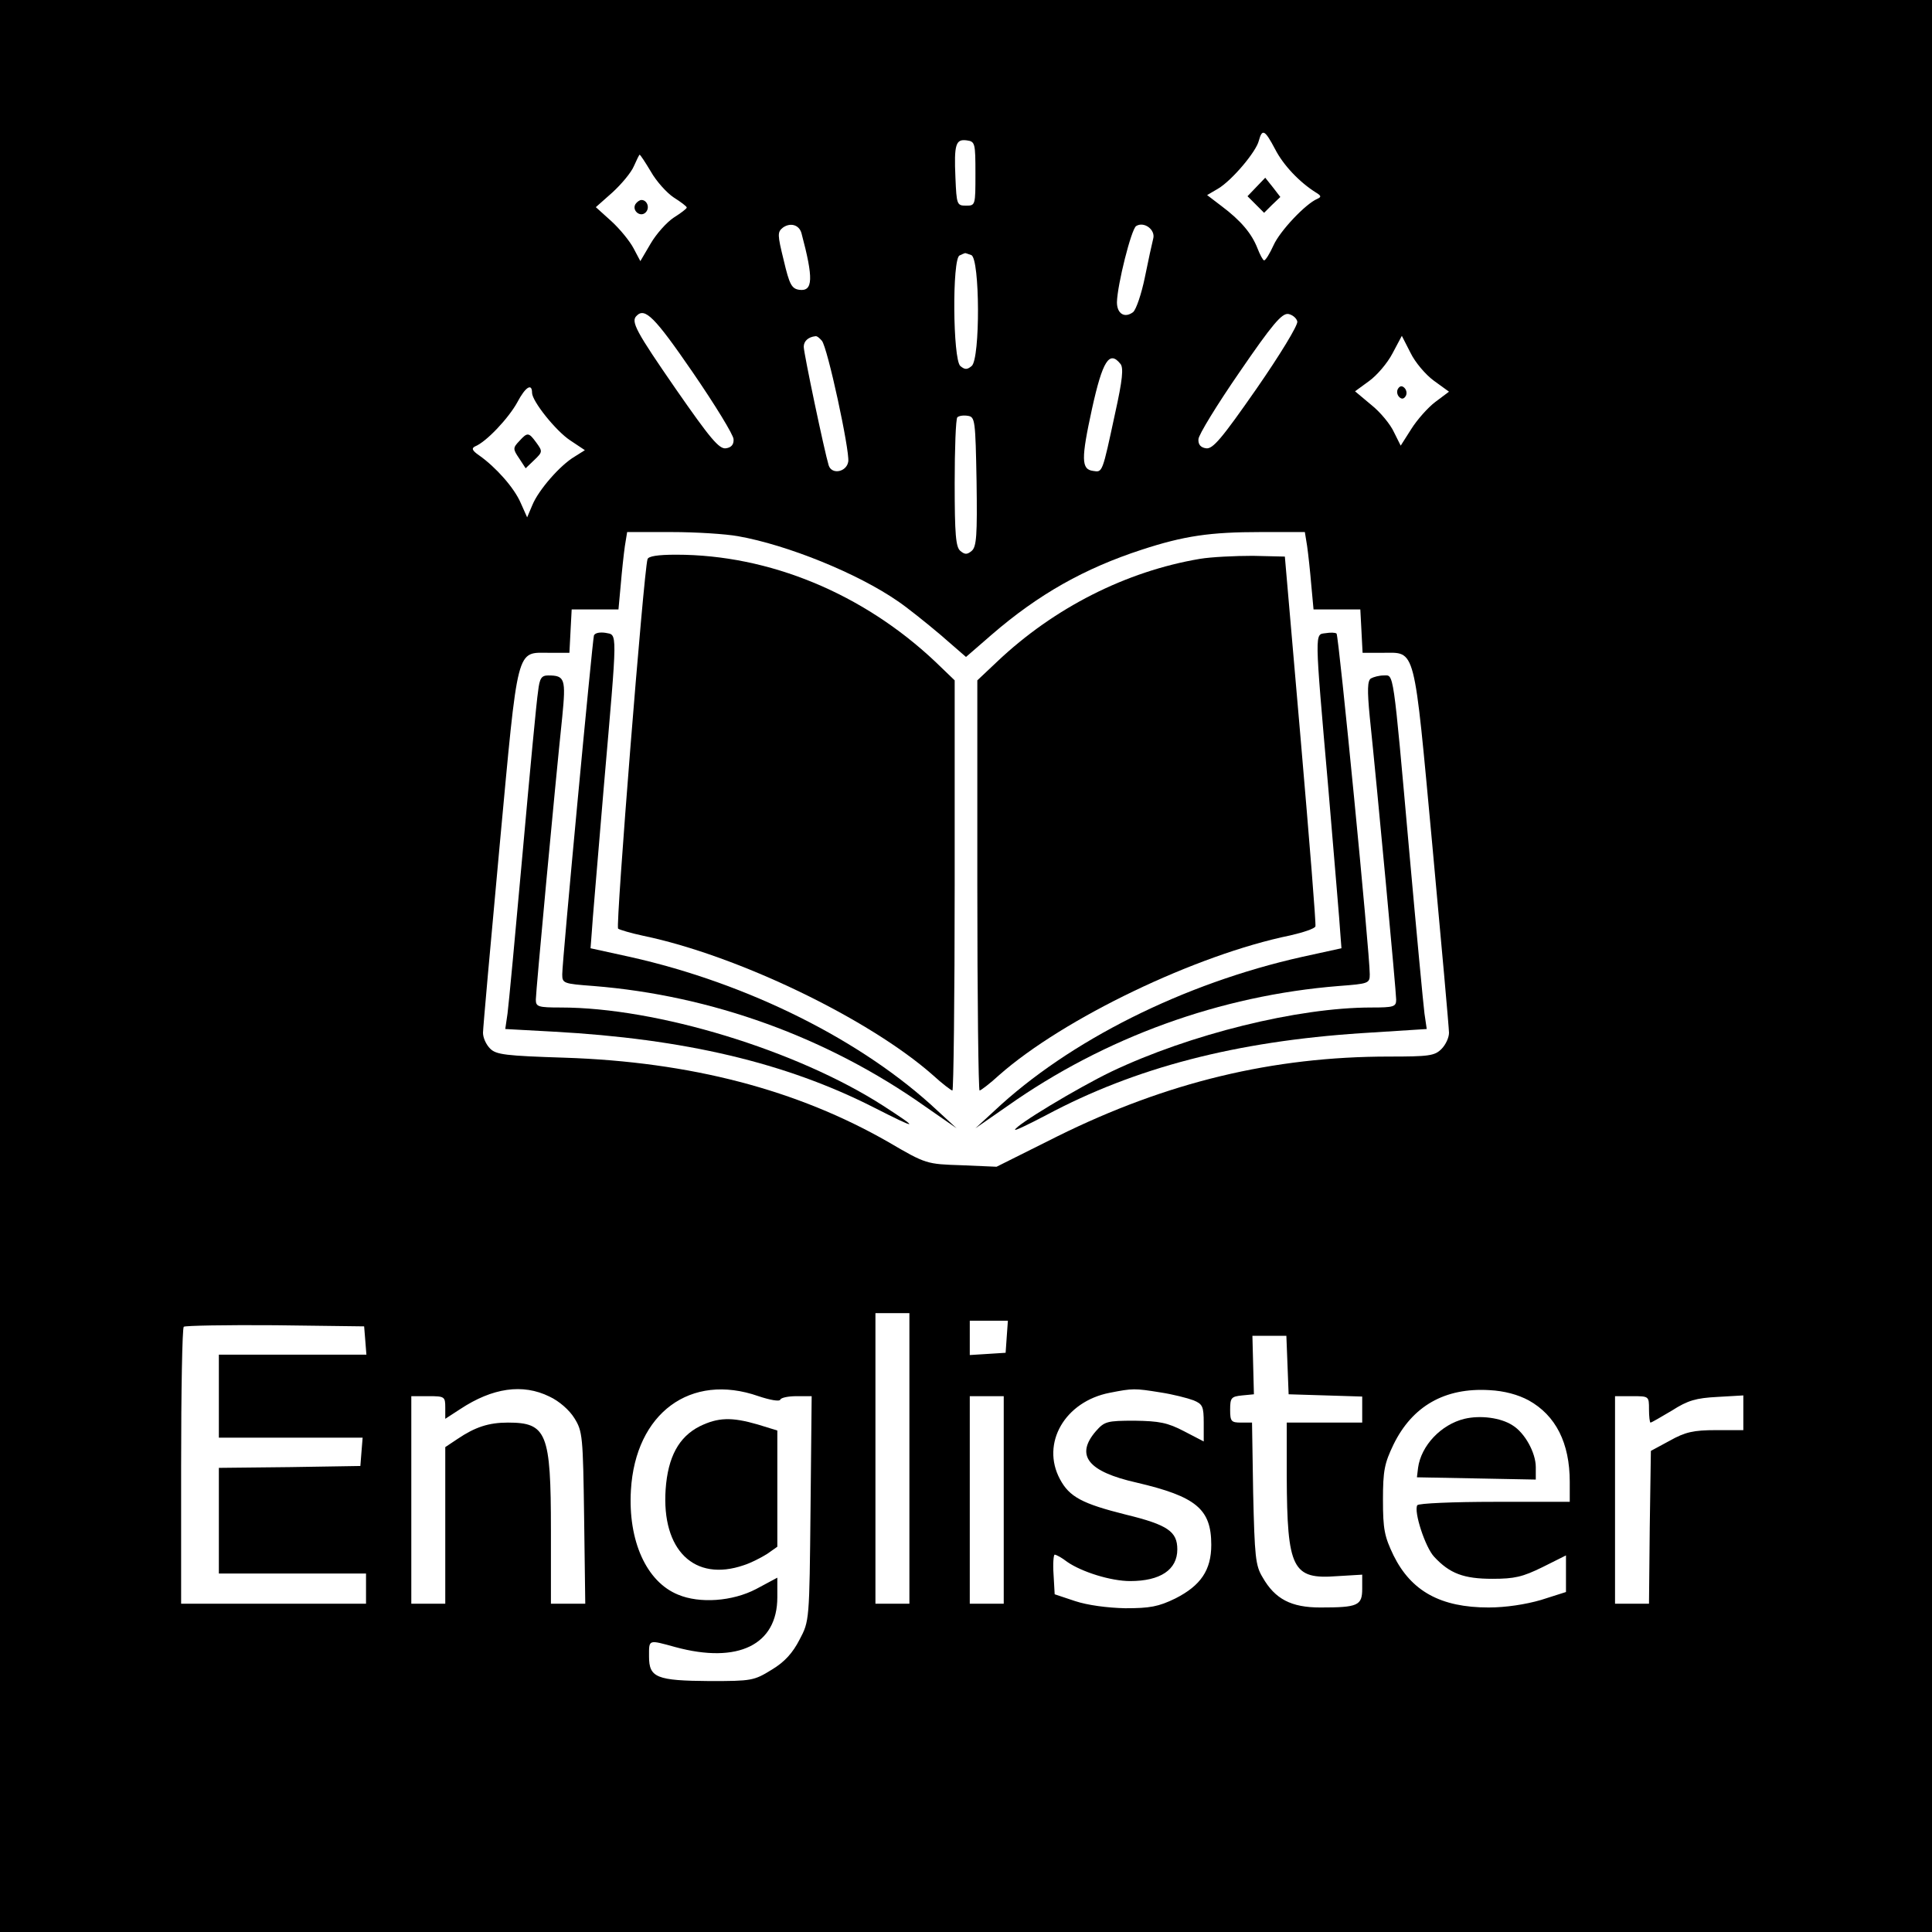 <?xml version="1.0" standalone="no"?>
<!DOCTYPE svg PUBLIC "-//W3C//DTD SVG 20010904//EN"
 "http://www.w3.org/TR/2001/REC-SVG-20010904/DTD/svg10.dtd">
<svg version="1.0" xmlns="http://www.w3.org/2000/svg"
 width="512pt" height="512pt" viewBox="0 0 512 512"
 preserveAspectRatio="xMidYMid meet">
<g transform="translate(0,512) scale(0.1,-0.1)"
fill="#000000" stroke="none">
<path d="M0 2560 l0 -2560 2560 0 2560 0 0 2560 0 2560 -2560 0 -2560 0 0
-2560z m3379 2165 c22 -43 65 -88 108 -115 15 -9 15 -12 4 -17 -31 -13 -99
-85 -116 -123 -10 -22 -21 -40 -25 -40 -3 0 -11 15 -18 33 -15 38 -43 72 -95
111 l-38 29 29 17 c37 22 101 98 108 127 9 33 16 29 43 -22z m-794 -65 c0 -84
0 -85 -25 -85 -24 0 -25 3 -28 74 -4 89 1 103 30 99 22 -3 23 -7 23 -88z
m-860 5 c14 -25 42 -56 60 -68 19 -12 35 -24 35 -27 0 -3 -16 -15 -35 -27 -18
-12 -46 -43 -61 -69 l-27 -46 -18 34 c-10 19 -36 51 -59 72 l-41 37 44 39 c24
22 50 53 57 70 7 16 14 30 15 30 2 0 15 -20 30 -45z m399 -163 c32 -120 31
-155 -6 -150 -20 3 -26 14 -41 78 -17 69 -17 75 -2 87 20 14 43 7 49 -15z
m932 -15 c-3 -12 -13 -57 -22 -102 -9 -44 -23 -85 -31 -92 -22 -17 -43 -5 -43
26 1 46 38 194 51 202 21 13 52 -10 45 -34z m-482 -43 c23 -9 24 -275 1 -294
-12 -10 -18 -10 -30 0 -20 17 -22 285 -2 293 6 3 13 6 14 6 1 1 8 -2 17 -5z
m-738 -311 c59 -86 108 -166 108 -177 1 -14 -6 -22 -20 -24 -18 -3 -42 26
-133 157 -105 152 -120 179 -104 194 22 23 48 -3 149 -150z m1602 135 c2 -10
-47 -90 -108 -178 -92 -132 -116 -161 -134 -158 -14 2 -21 10 -20 24 0 11 49
91 109 178 87 127 112 156 129 154 11 -2 22 -11 24 -20z m-1260 -51 c15 -17
74 -291 70 -320 -4 -28 -44 -36 -52 -10 -11 36 -66 297 -66 314 0 15 12 26 31
28 4 1 11 -5 17 -12z m1622 -106 l40 -29 -36 -27 c-20 -15 -49 -48 -64 -72
l-28 -44 -18 36 c-9 20 -36 53 -60 72 l-43 36 37 27 c21 15 49 48 62 73 l25
47 23 -45 c12 -25 40 -58 62 -74z m-831 45 c9 -10 6 -42 -14 -132 -34 -158
-33 -156 -58 -152 -32 4 -32 32 -3 165 28 127 46 155 75 119z m-1559 -77 c0
-22 63 -101 101 -126 l39 -26 -27 -17 c-39 -23 -96 -89 -112 -128 l-14 -33
-17 38 c-17 40 -66 95 -110 126 -19 13 -21 19 -11 24 30 12 89 75 112 117 21
40 39 52 39 25z m1178 -235 c2 -143 0 -173 -13 -184 -12 -10 -18 -10 -30 0
-12 10 -15 43 -15 180 0 91 3 170 7 174 4 4 16 6 28 4 19 -3 20 -11 23 -174z
m-632 -145 c130 -23 316 -98 423 -172 24 -16 75 -57 113 -89 l68 -59 68 59
c125 108 247 176 397 225 113 37 182 47 316 47 l117 0 6 -37 c3 -21 8 -67 11
-103 l6 -65 62 0 62 0 3 -57 3 -58 53 0 c89 0 82 26 132 -512 24 -260 44 -483
44 -495 0 -13 -9 -32 -20 -43 -18 -18 -33 -20 -139 -20 -308 0 -589 -68 -878
-211 l-162 -81 -93 4 c-92 3 -94 3 -193 61 -242 139 -525 213 -859 224 -156 5
-181 8 -197 24 -11 11 -19 29 -19 42 0 12 20 235 44 495 50 538 43 512 132
512 l53 0 3 58 3 57 62 0 62 0 6 65 c3 36 8 82 11 103 l6 37 117 0 c65 0 144
-5 177 -11z m454 -2444 l0 -385 -45 0 -45 0 0 385 0 385 45 0 45 0 0 -385z
m258 323 l-3 -43 -47 -3 -48 -3 0 45 0 46 51 0 50 0 -3 -42z m-1700 -10 l3
-38 -195 0 -196 0 0 -110 0 -110 191 0 190 0 -3 -37 -3 -38 -187 -3 -188 -2 0
-140 0 -140 195 0 195 0 0 -40 0 -40 -245 0 -245 0 0 363 c0 200 3 367 7 371
4 3 113 5 242 4 l236 -3 3 -37z m2444 -65 l3 -78 98 -3 97 -3 0 -34 0 -35
-100 0 -100 0 0 -142 c1 -246 15 -274 133 -265 l67 4 0 -37 c0 -45 -11 -50
-111 -50 -77 0 -120 22 -153 80 -19 31 -21 55 -25 223 l-3 187 -29 0 c-26 0
-29 3 -29 34 0 32 3 35 32 38 l31 3 -2 78 -2 77 45 0 45 0 3 -77z m-1956 -84
c26 -12 53 -36 66 -57 22 -35 23 -48 26 -264 l3 -228 -45 0 -46 0 0 195 c0
258 -11 285 -114 285 -51 0 -87 -12 -133 -43 l-33 -22 0 -207 0 -208 -45 0
-45 0 0 275 0 275 45 0 c43 0 45 -1 45 -30 l0 -30 40 26 c85 56 165 68 236 33z
m554 1 c30 -10 56 -15 58 -9 2 5 21 9 43 9 l40 0 -3 -298 c-3 -297 -3 -298
-29 -347 -18 -35 -39 -59 -74 -80 -47 -29 -53 -30 -164 -30 -141 1 -161 9
-161 65 0 46 -3 45 70 25 166 -45 270 6 270 132 l0 52 -56 -30 c-63 -33 -150
-39 -207 -15 -84 34 -133 143 -125 277 12 204 158 312 338 249z m1065 10 c33
-5 72 -15 88 -21 24 -10 27 -16 27 -60 l0 -49 -52 27 c-44 23 -66 27 -131 28
-74 0 -80 -2 -103 -28 -55 -64 -21 -107 108 -136 158 -37 198 -70 198 -165 0
-67 -28 -108 -95 -142 -45 -22 -68 -26 -133 -26 -47 1 -100 8 -133 19 l-54 18
-3 53 c-2 28 0 52 3 52 4 0 19 -8 33 -19 39 -27 116 -51 167 -51 80 0 125 30
125 84 0 47 -25 65 -136 92 -116 29 -150 47 -175 94 -51 95 13 206 132 229 61
12 66 12 134 1z m976 -21 c72 -40 109 -113 109 -216 l0 -53 -199 0 c-110 0
-202 -4 -205 -9 -10 -16 21 -112 45 -137 41 -44 78 -58 154 -58 59 0 80 5 133
31 l62 31 0 -48 0 -49 -66 -21 c-41 -12 -94 -20 -139 -20 -127 0 -205 43 -252
138 -24 50 -28 69 -28 147 0 78 4 97 28 147 50 102 136 151 254 144 40 -2 76
-12 104 -27z m-1391 -264 l0 -275 -45 0 -45 0 0 275 0 275 45 0 45 0 0 -275z
m1710 240 c0 -19 2 -35 4 -35 3 0 28 15 57 32 42 27 64 33 120 36 l69 4 0 -46
0 -46 -72 0 c-60 0 -82 -5 -123 -28 l-50 -27 -3 -203 -2 -202 -45 0 -45 0 0
275 0 275 45 0 c45 0 45 0 45 -35z"/>
<path d="M3329 4624 l-23 -24 22 -22 22 -22 21 21 22 21 -20 26 -20 25 -24
-25z"/>
<path d="M1684 4579 c-10 -17 13 -36 27 -22 12 12 4 33 -11 33 -5 0 -12 -5
-16 -11z"/>
<path d="M3705 4090 c-4 -6 -3 -16 3 -22 6 -6 12 -6 17 2 4 6 3 16 -3 22 -6 6
-12 6 -17 -2z"/>
<path d="M1376 3951 c-17 -18 -17 -21 0 -46 l17 -26 23 22 c22 21 22 23 6 45
-21 29 -24 29 -46 5z"/>
<path d="M1716 3638 c-10 -31 -85 -973 -78 -979 4 -3 34 -12 67 -19 250 -52
598 -220 767 -369 25 -23 49 -41 52 -41 3 0 6 245 6 544 l0 543 -52 50 c-191
180 -439 283 -686 283 -49 0 -74 -4 -76 -12z"/>
<path d="M3180 3639 c-196 -33 -387 -130 -537 -272 l-53 -50 0 -543 c0 -299 3
-544 6 -544 3 0 27 18 52 41 170 150 522 319 771 370 35 8 65 18 67 24 2 5
-16 228 -39 495 l-42 485 -85 2 c-47 0 -110 -3 -140 -8z"/>
<path d="M1574 3436 c-4 -13 -84 -862 -84 -898 0 -24 3 -25 83 -31 313 -25
619 -136 877 -318 l85 -59 -50 46 c-198 186 -502 338 -815 408 l-105 23 3 39
c1 22 16 195 32 387 37 428 37 403 4 410 -14 2 -27 0 -30 -7z"/>
<path d="M3513 3442 c-29 -4 -30 14 7 -409 16 -192 31 -365 32 -387 l3 -39
-105 -23 c-313 -70 -617 -222 -815 -408 l-50 -46 85 59 c258 182 564 293 878
318 79 6 82 7 82 31 0 57 -82 897 -88 903 -4 3 -17 3 -29 1z"/>
<path d="M1426 3288 c-4 -24 -22 -216 -41 -428 -19 -212 -37 -404 -40 -426
l-6 -41 128 -7 c346 -19 615 -82 849 -201 118 -60 123 -59 24 5 -229 147 -599
260 -854 260 -60 0 -66 2 -66 21 0 20 50 558 70 749 10 101 7 110 -37 110 -18
0 -23 -7 -27 -42z"/>
<path d="M3633 3322 c-9 -6 -10 -30 -3 -102 20 -191 70 -729 70 -749 0 -19 -6
-21 -66 -21 -195 0 -481 -71 -689 -170 -91 -44 -255 -143 -255 -154 0 -3 37
15 83 39 236 126 502 195 835 217 l173 11 -6 41 c-3 23 -21 214 -40 426 -44
494 -41 470 -68 470 -12 0 -27 -4 -34 -8z"/>
<path d="M1854 1340 c-55 -28 -84 -81 -90 -167 -11 -161 76 -246 207 -201 19
6 46 20 62 30 l27 19 0 154 0 154 -52 16 c-69 20 -105 19 -154 -5z"/>
<path d="M3881 1360 c-62 -15 -115 -71 -123 -130 l-3 -25 158 -3 157 -3 0 33
c0 38 -29 91 -62 111 -31 20 -85 27 -127 17z"/>
</g>
</svg>
